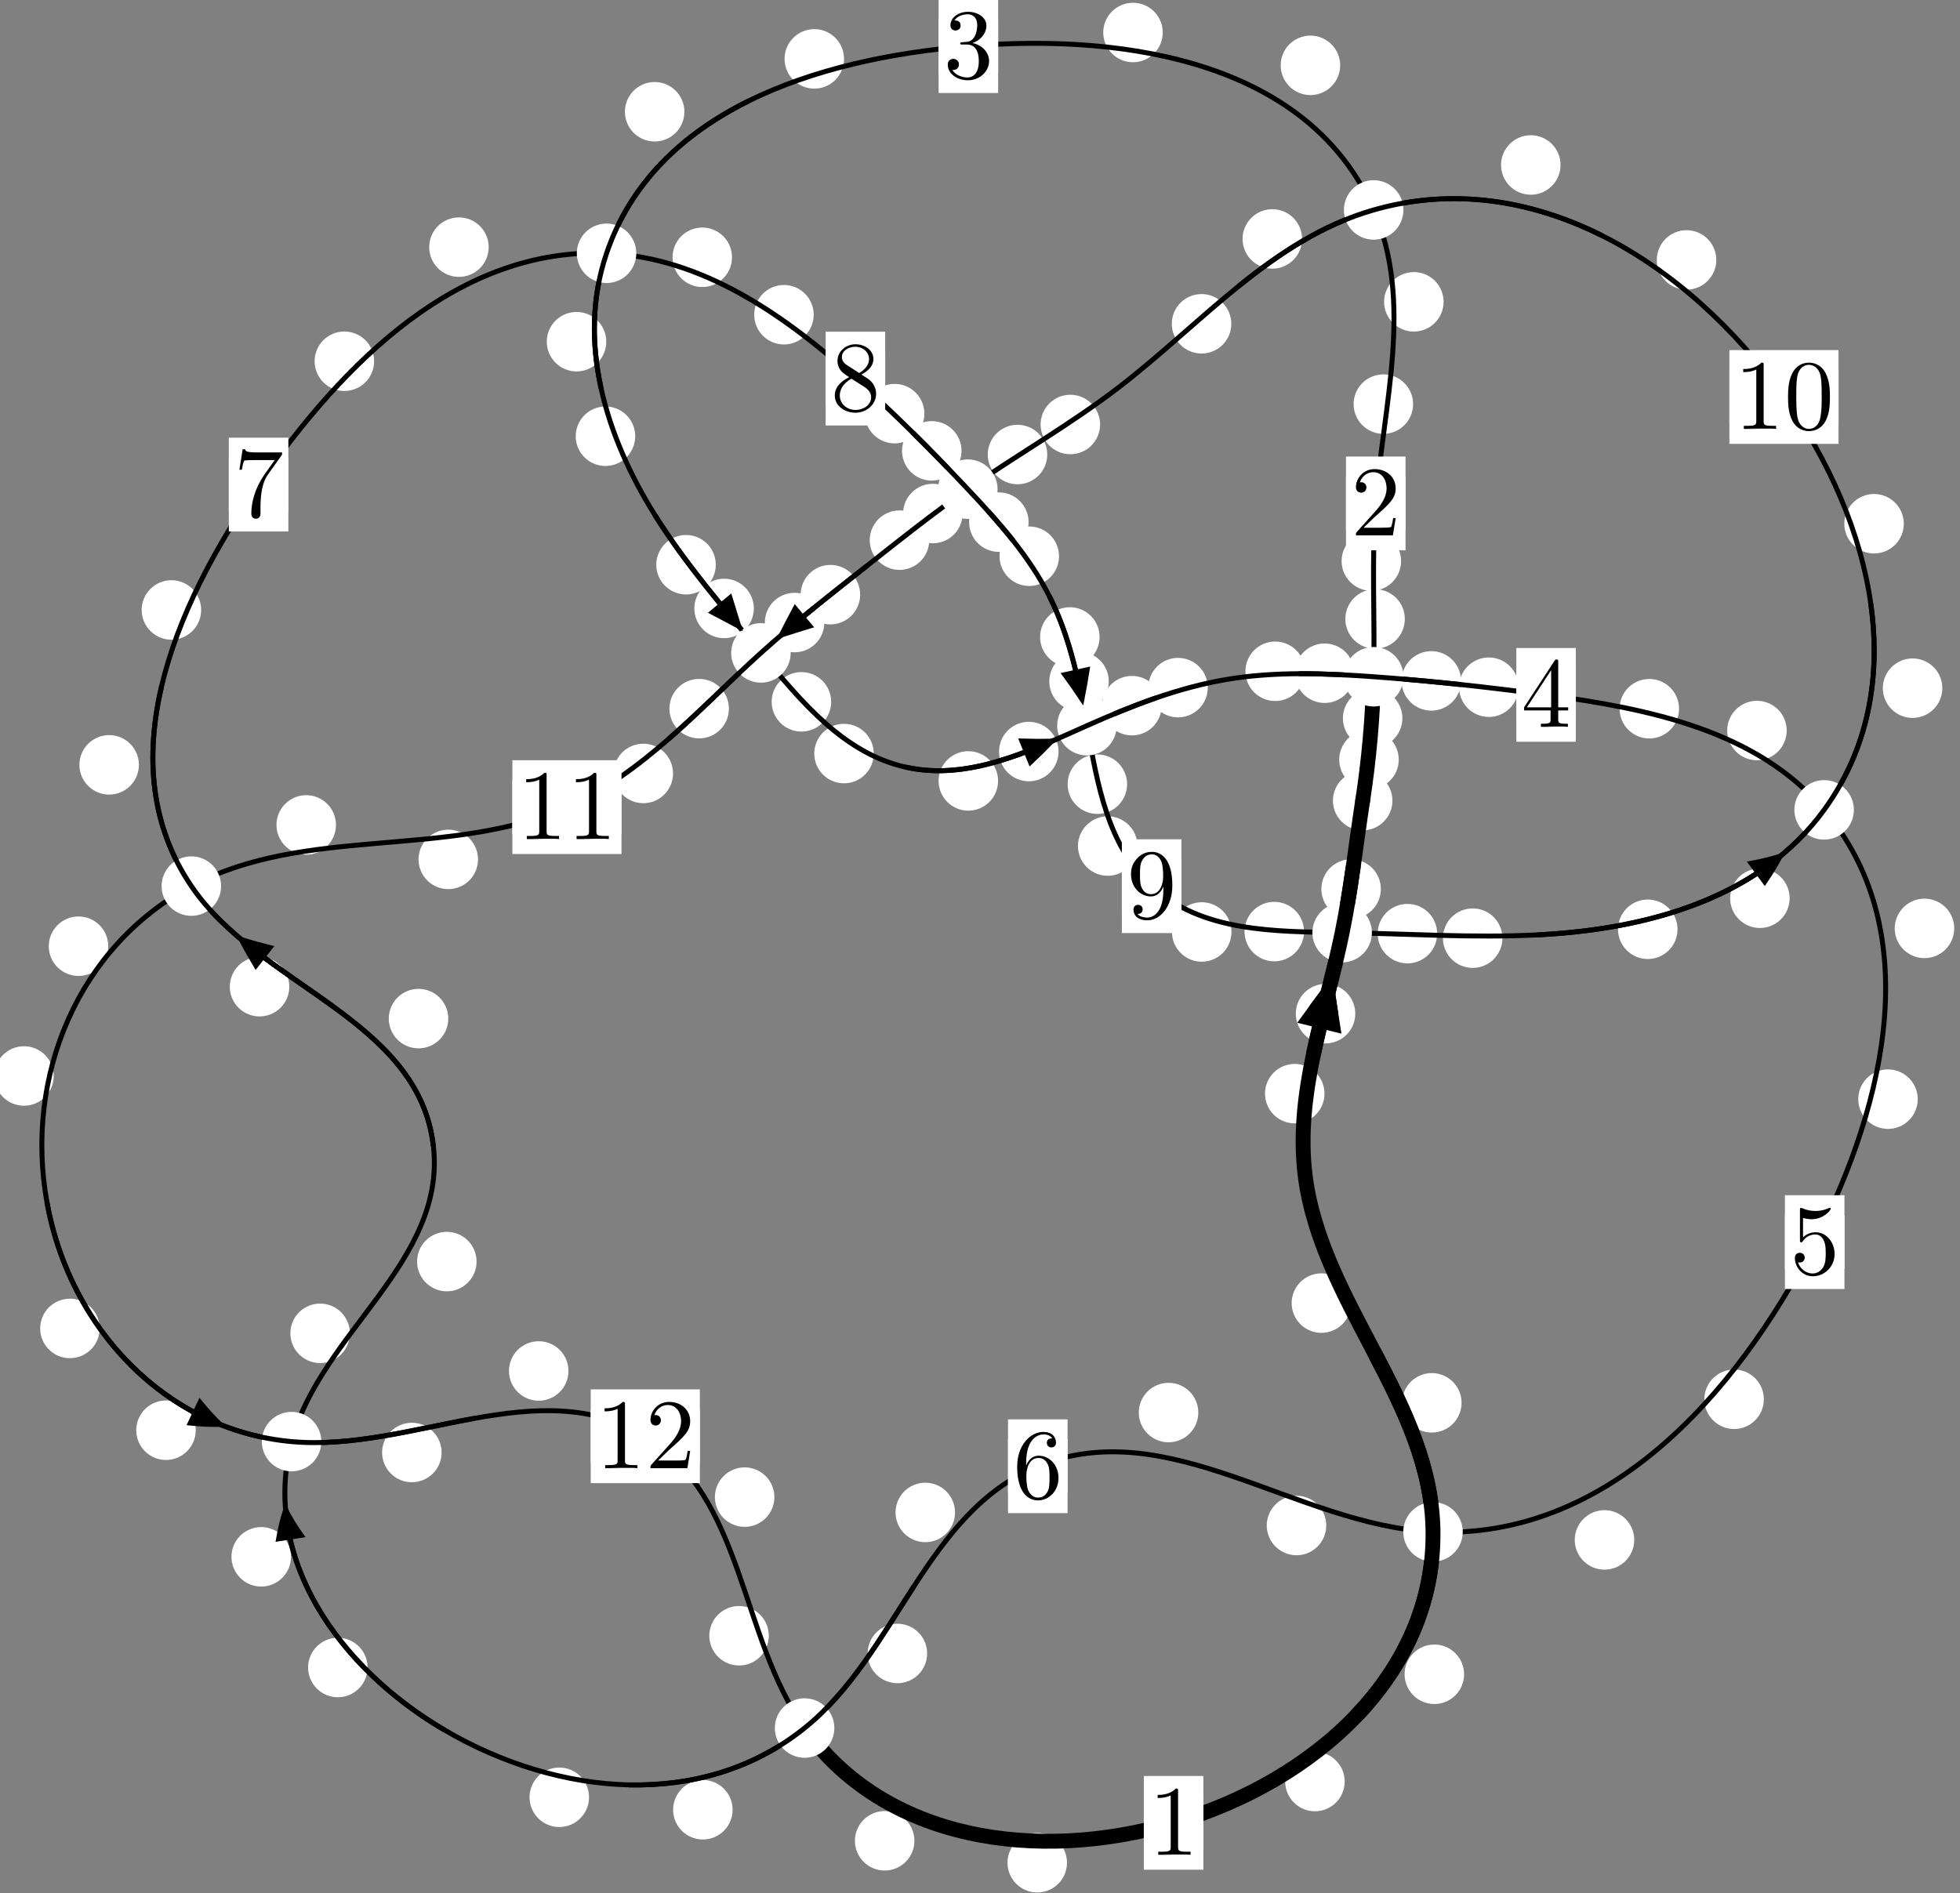 <?xml version="1.0"?>
<!-- Created by MetaPost 1.999 on 2021.07.05:2353 -->
<svg version="1.1" xmlns="http://www.w3.org/2000/svg" xmlns:xlink="http://www.w3.org/1999/xlink" width="196.904" height="190.233" viewBox="0 0 196.904 190.233">
<rect x="0" y="0" width="196.904" height="190.233" fill="#808080" stroke="none"/>
<!-- Original BoundingBox: -138.580048 -122.157593 58.323502 68.075439 -->
  <defs>
    <g transform="scale(0.01,0.01)" id="GLYPHcmr10_48">
      <path style="fill-rule: evenodd;" d="M460 -320C460 -400,455 -480,420 -554C374 -650,292 -666,250 -666C190 -666,117 -640,76 -547C44 -478,39 -400,39 -320C39 -245,43 -155,84 -79C127 2,200 22,249 22C303 22,379 1,423 -94C455 -163,460 -241,460 -320M249 -0C210 -0,151 -25,133 -121C122 -181,122 -273,122 -332C122 -396,122 -462,130 -516C149 -635,224 -644,249 -644C282 -644,348 -626,367 -527C377 -471,377 -395,377 -332C377 -257,377 -189,366 -125C351 -30,294 -0,249 -0"></path>
    </g>
    <g transform="scale(0.01,0.01)" id="GLYPHcmr10_49">
      <path style="fill-rule: evenodd;" d="M294 -640C294 -664,294 -666,271 -666C209 -602,121 -602,89 -602L89 -571C109 -571,168 -571,220 -597L220 -79C220 -43,217 -31,127 -31L95 -31L95 -0L257 -0L130 -3L217 -3L257 -3L297 -3L384 -3L419 -0L419 -31L387 -31C297 -31,294 -42,294 -79"></path>
    </g>
    <g transform="scale(0.01,0.01)" id="GLYPHcmr10_50">
      <path style="fill-rule: evenodd;" d="M127 -77L233 -180C389 -318,449 -372,449 -472C449 -586,359 -666,237 -666C124 -666,50 -574,50 -485C50 -429,100 -429,103 -429C120 -429,155 -441,155 -482C155 -508,137 -534,102 -534C94 -534,92 -534,89 -533C112 -598,166 -635,224 -635C315 -635,358 -554,358 -472C358 -392,308 -313,253 -251L61 -37C50 -26,50 -24,50 -0L421 -0L449 -174L424 -174C419 -144,412 -100,402 -85C395 -77,329 -77,307 -77"></path>
    </g>
    <g transform="scale(0.01,0.01)" id="GLYPHcmr10_51">
      <path style="fill-rule: evenodd;" d="M290 -352C372 -379,430 -449,430 -528C430 -610,342 -666,246 -666C145 -666,69 -606,69 -530C69 -497,91 -478,120 -478C151 -478,171 -500,171 -529C171 -579,124 -579,109 -579C140 -628,206 -641,242 -641C283 -641,338 -619,338 -529C338 -517,336 -459,310 -415C280 -367,246 -364,221 -363C213 -362,189 -360,182 -360C174 -359,167 -358,167 -348C167 -337,174 -337,191 -337L235 -337C317 -337,354 -269,354 -171C354 -35,285 -6,241 -6C198 -6,123 -23,88 -82C123 -77,154 -99,154 -137C154 -173,127 -193,98 -193C74 -193,42 -179,42 -135C42 -44,135 22,244 22C366 22,457 -69,457 -171C457 -253,394 -331,290 -352"></path>
    </g>
    <g transform="scale(0.01,0.01)" id="GLYPHcmr10_52">
      <path style="fill-rule: evenodd;" d="M294 -165L294 -78C294 -42,292 -31,218 -31L197 -31L197 -0L332 -0L238 -3L290 -3L332 -3L374 -3L427 -3L468 -0L468 -31L447 -31C373 -31,371 -42,371 -78L371 -165L471 -165L471 -196L371 -196L371 -651C371 -671,371 -677,355 -677C346 -677,343 -677,335 -665L28 -196L28 -165M300 -196L56 -196L300 -569"></path>
    </g>
    <g transform="scale(0.01,0.01)" id="GLYPHcmr10_53">
      <path style="fill-rule: evenodd;" d="M449 -201C449 -320,367 -420,259 -420C211 -420,168 -404,132 -369L132 -564C152 -558,185 -551,217 -551C340 -551,410 -642,410 -655C410 -661,407 -666,400 -666C399 -666,397 -666,392 -663C372 -654,323 -634,256 -634C216 -634,170 -641,123 -662C115 -665,113 -665,111 -665C101 -665,101 -657,101 -641L101 -345C101 -327,101 -319,115 -319C122 -319,124 -322,128 -328C139 -344,176 -398,257 -398C309 -398,334 -352,342 -334C358 -297,360 -258,360 -208C360 -173,360 -113,336 -71C312 -32,275 -6,229 -6C156 -6,99 -59,82 -118C85 -117,88 -116,99 -116C132 -116,149 -141,149 -165C149 -189,132 -214,99 -214C85 -214,50 -207,50 -161C50 -75,119 22,231 22C347 22,449 -74,449 -201"></path>
    </g>
    <g transform="scale(0.01,0.01)" id="GLYPHcmr10_54">
      <path style="fill-rule: evenodd;" d="M132 -328L132 -352C132 -605,256 -641,307 -641C331 -641,373 -635,395 -601C380 -601,340 -601,340 -556C340 -525,364 -510,386 -510C402 -510,432 -519,432 -558C432 -618,388 -666,305 -666C177 -666,42 -537,42 -316C42 -49,158 22,251 22C362 22,457 -72,457 -204C457 -331,368 -427,257 -427C189 -427,152 -376,132 -328M251 -6C188 -6,158 -66,152 -81C134 -128,134 -208,134 -226C134 -304,166 -404,256 -404C272 -404,318 -404,349 -342C367 -305,367 -254,367 -205C367 -157,367 -107,350 -71C320 -11,274 -6,251 -6"></path>
    </g>
    <g transform="scale(0.01,0.01)" id="GLYPHcmr10_55">
      <path style="fill-rule: evenodd;" d="M476 -609C485 -621,485 -623,485 -644L242 -644C120 -644,118 -657,114 -676L89 -676L56 -470L81 -470C84 -486,93 -549,106 -561C113 -567,191 -567,204 -567L411 -567C400 -551,321 -442,299 -409C209 -274,176 -135,176 -33C176 -23,176 22,222 22C268 22,268 -23,268 -33L268 -84C268 -139,271 -194,279 -248C283 -271,297 -357,341 -419"></path>
    </g>
    <g transform="scale(0.01,0.01)" id="GLYPHcmr10_56">
      <path style="fill-rule: evenodd;" d="M163 -457C117 -487,113 -521,113 -538C113 -599,178 -641,249 -641C322 -641,386 -589,386 -517C386 -460,347 -412,287 -377M309 -362C381 -399,430 -451,430 -517C430 -609,341 -666,250 -666C150 -666,69 -592,69 -499C69 -481,71 -436,113 -389C124 -377,161 -352,186 -335C128 -306,42 -250,42 -151C42 -45,144 22,249 22C362 22,457 -61,457 -168C457 -204,446 -249,408 -291C389 -312,373 -322,309 -362M209 -320L332 -242C360 -223,407 -193,407 -132C407 -58,332 -6,250 -6C164 -6,92 -68,92 -151C92 -209,124 -273,209 -320"></path>
    </g>
    <g transform="scale(0.01,0.01)" id="GLYPHcmr10_57">
      <path style="fill-rule: evenodd;" d="M367 -318L367 -286C367 -52,263 -6,205 -6C188 -6,134 -8,107 -42C151 -42,159 -71,159 -88C159 -119,135 -134,113 -134C97 -134,67 -125,67 -86C67 -19,121 22,206 22C335 22,457 -114,457 -329C457 -598,342 -666,253 -666C198 -666,149 -648,106 -603C65 -558,42 -516,42 -441C42 -316,130 -218,242 -218C303 -218,344 -260,367 -318M243 -241C227 -241,181 -241,150 -304C132 -341,132 -391,132 -440C132 -494,132 -541,153 -578C180 -628,218 -641,253 -641C299 -641,332 -607,349 -562C361 -530,365 -467,365 -421C365 -338,331 -241,243 -241"></path>
    </g>
  </defs>
  <path d="M140.518 76.326C140.518 75.533,140.203 74.773,139.642 74.213C139.082 73.652,138.321 73.337,137.529 73.337C136.736 73.337,135.976 73.652,135.415 74.213C134.855 74.773,134.54 75.533,134.54 76.326C134.54 77.119,134.855 77.879,135.415 78.439C135.976 79,136.736 79.315,137.529 79.315C138.321 79.315,139.082 79,139.642 78.439C140.203 77.879,140.518 77.119,140.518 76.326Z" style="fill: rgb(100%,100%,100%);stroke: none;"></path>
  <path d="M139.885 80.447C139.885 79.654,139.57 78.894,139.009 78.334C138.449 77.773,137.689 77.458,136.896 77.458C136.103 77.458,135.343 77.773,134.783 78.334C134.222 78.894,133.907 79.654,133.907 80.447C133.907 81.24,134.222 82,134.783 82.56C135.343 83.121,136.103 83.436,136.896 83.436C137.689 83.436,138.449 83.121,139.009 82.56C139.57 82,139.885 81.24,139.885 80.447Z" style="fill: rgb(100%,100%,100%);stroke: none;"></path>
  <path d="M141.131 62.194C141.131 61.401,140.817 60.641,140.256 60.08C139.696 59.52,138.935 59.205,138.143 59.205C137.35 59.205,136.59 59.52,136.029 60.08C135.469 60.641,135.154 61.401,135.154 62.194C135.154 62.986,135.469 63.747,136.029 64.307C136.59 64.868,137.35 65.183,138.143 65.183C138.935 65.183,139.696 64.868,140.256 64.307C140.817 63.747,141.131 62.986,141.131 62.194Z" style="fill: rgb(100%,100%,100%);stroke: none;"></path>
  <path d="M140.886 72.168C140.886 71.376,140.571 70.615,140.011 70.055C139.45 69.495,138.69 69.18,137.898 69.18C137.105 69.18,136.345 69.495,135.784 70.055C135.224 70.615,134.909 71.376,134.909 72.168C134.909 72.961,135.224 73.721,135.784 74.282C136.345 74.842,137.105 75.157,137.898 75.157C138.69 75.157,139.45 74.842,140.011 74.282C140.571 73.721,140.886 72.961,140.886 72.168Z" style="fill: rgb(100%,100%,100%);stroke: none;"></path>
  <path d="M141.962 40.606C141.962 39.813,141.647 39.053,141.087 38.493C140.526 37.932,139.766 37.617,138.973 37.617C138.181 37.617,137.42 37.932,136.86 38.493C136.299 39.053,135.984 39.813,135.984 40.606C135.984 41.399,136.299 42.159,136.86 42.719C137.42 43.28,138.181 43.595,138.973 43.595C139.766 43.595,140.526 43.28,141.087 42.719C141.647 42.159,141.962 41.399,141.962 40.606Z" style="fill: rgb(100%,100%,100%);stroke: none;"></path>
  <path d="M140.757 56.377C140.757 55.584,140.442 54.824,139.882 54.264C139.321 53.703,138.561 53.388,137.769 53.388C136.976 53.388,136.216 53.703,135.655 54.264C135.095 54.824,134.78 55.584,134.78 56.377C134.78 57.17,135.095 57.93,135.655 58.49C136.216 59.051,136.976 59.366,137.769 59.366C138.561 59.366,139.321 59.051,139.882 58.49C140.442 57.93,140.757 57.17,140.757 56.377Z" style="fill: rgb(100%,100%,100%);stroke: none;"></path>
  <path d="M134.636 6.565C134.636 5.773,134.321 5.012,133.761 4.452C133.2 3.892,132.44 3.577,131.648 3.577C130.855 3.577,130.095 3.892,129.534 4.452C128.974 5.012,128.659 5.773,128.659 6.565C128.659 7.358,128.974 8.118,129.534 8.679C130.095 9.239,130.855 9.554,131.648 9.554C132.44 9.554,133.2 9.239,133.761 8.679C134.321 8.118,134.636 7.358,134.636 6.565Z" style="fill: rgb(100%,100%,100%);stroke: none;"></path>
  <path d="M145.025 30.327C145.025 29.535,144.71 28.775,144.15 28.214C143.59 27.654,142.829 27.339,142.037 27.339C141.244 27.339,140.484 27.654,139.923 28.214C139.363 28.775,139.048 29.535,139.048 30.327C139.048 31.12,139.363 31.88,139.923 32.441C140.484 33.001,141.244 33.316,142.037 33.316C142.829 33.316,143.59 33.001,144.15 32.441C144.71 31.88,145.025 31.12,145.025 30.327Z" style="fill: rgb(100%,100%,100%);stroke: none;"></path>
  <path d="M84.794 5.916C84.794 5.123,84.479 4.363,83.919 3.803C83.358 3.242,82.598 2.927,81.806 2.927C81.013 2.927,80.253 3.242,79.692 3.803C79.132 4.363,78.817 5.123,78.817 5.916C78.817 6.709,79.132 7.469,79.692 8.029C80.253 8.59,81.013 8.905,81.806 8.905C82.598 8.905,83.358 8.59,83.919 8.029C84.479 7.469,84.794 6.709,84.794 5.916Z" style="fill: rgb(100%,100%,100%);stroke: none;"></path>
  <path d="M116.811 3.266C116.811 2.473,116.496 1.713,115.935 1.152C115.375 0.592,114.615 0.277,113.822 0.277C113.029 0.277,112.269 0.592,111.709 1.152C111.148 1.713,110.833 2.473,110.833 3.266C110.833 4.058,111.148 4.818,111.709 5.379C112.269 5.939,113.029 6.254,113.822 6.254C114.615 6.254,115.375 5.939,115.935 5.379C116.496 4.818,116.811 4.058,116.811 3.266Z" style="fill: rgb(100%,100%,100%);stroke: none;"></path>
  <path d="M60.907 34.333C60.907 33.54,60.592 32.78,60.032 32.22C59.471 31.659,58.711 31.344,57.919 31.344C57.126 31.344,56.366 31.659,55.805 32.22C55.245 32.78,54.93 33.54,54.93 34.333C54.93 35.126,55.245 35.886,55.805 36.446C56.366 37.007,57.126 37.322,57.919 37.322C58.711 37.322,59.471 37.007,60.032 36.446C60.592 35.886,60.907 35.126,60.907 34.333Z" style="fill: rgb(100%,100%,100%);stroke: none;"></path>
  <path d="M68.755 11.229C68.755 10.437,68.44 9.676,67.88 9.116C67.319 8.556,66.559 8.241,65.767 8.241C64.974 8.241,64.214 8.556,63.653 9.116C63.093 9.676,62.778 10.437,62.778 11.229C62.778 12.022,63.093 12.782,63.653 13.343C64.214 13.903,64.974 14.218,65.767 14.218C66.559 14.218,67.319 13.903,67.88 13.343C68.44 12.782,68.755 12.022,68.755 11.229Z" style="fill: rgb(100%,100%,100%);stroke: none;"></path>
  <path d="M71.909 56.744C71.909 55.951,71.594 55.191,71.033 54.63C70.473 54.07,69.713 53.755,68.92 53.755C68.127 53.755,67.367 54.07,66.807 54.63C66.246 55.191,65.931 55.951,65.931 56.744C65.931 57.536,66.246 58.297,66.807 58.857C67.367 59.418,68.127 59.733,68.92 59.733C69.713 59.733,70.473 59.418,71.033 58.857C71.594 58.297,71.909 57.536,71.909 56.744Z" style="fill: rgb(100%,100%,100%);stroke: none;"></path>
  <path d="M63.815 43.832C63.815 43.039,63.5 42.279,62.939 41.719C62.379 41.158,61.619 40.843,60.826 40.843C60.033 40.843,59.273 41.158,58.713 41.719C58.152 42.279,57.837 43.039,57.837 43.832C57.837 44.625,58.152 45.385,58.713 45.945C59.273 46.506,60.033 46.821,60.826 46.821C61.619 46.821,62.379 46.506,62.939 45.945C63.5 45.385,63.815 44.625,63.815 43.832Z" style="fill: rgb(100%,100%,100%);stroke: none;"></path>
  <path d="M83.501 70.519C83.501 69.727,83.186 68.966,82.625 68.406C82.065 67.845,81.305 67.531,80.512 67.531C79.719 67.531,78.959 67.845,78.398 68.406C77.838 68.966,77.523 69.727,77.523 70.519C77.523 71.312,77.838 72.072,78.398 72.633C78.959 73.193,79.719 73.508,80.512 73.508C81.305 73.508,82.065 73.193,82.625 72.633C83.186 72.072,83.501 71.312,83.501 70.519Z" style="fill: rgb(100%,100%,100%);stroke: none;"></path>
  <path d="M75.731 61.136C75.731 60.343,75.416 59.583,74.856 59.023C74.295 58.462,73.535 58.147,72.742 58.147C71.95 58.147,71.189 58.462,70.629 59.023C70.069 59.583,69.754 60.343,69.754 61.136C69.754 61.929,70.069 62.689,70.629 63.249C71.189 63.81,71.95 64.125,72.742 64.125C73.535 64.125,74.295 63.81,74.856 63.249C75.416 62.689,75.731 61.929,75.731 61.136Z" style="fill: rgb(100%,100%,100%);stroke: none;"></path>
  <path d="M100.268 78.467C100.268 77.675,99.953 76.915,99.393 76.354C98.832 75.794,98.072 75.479,97.279 75.479C96.487 75.479,95.727 75.794,95.166 76.354C94.606 76.915,94.291 77.675,94.291 78.467C94.291 79.26,94.606 80.02,95.166 80.581C95.727 81.141,96.487 81.456,97.279 81.456C98.072 81.456,98.832 81.141,99.393 80.581C99.953 80.02,100.268 79.26,100.268 78.467Z" style="fill: rgb(100%,100%,100%);stroke: none;"></path>
  <path d="M87.778 75.718C87.778 74.926,87.463 74.166,86.903 73.605C86.342 73.045,85.582 72.73,84.789 72.73C83.997 72.73,83.236 73.045,82.676 73.605C82.116 74.166,81.801 74.926,81.801 75.718C81.801 76.511,82.116 77.271,82.676 77.832C83.236 78.392,83.997 78.707,84.789 78.707C85.582 78.707,86.342 78.392,86.903 77.832C87.463 77.271,87.778 76.511,87.778 75.718Z" style="fill: rgb(100%,100%,100%);stroke: none;"></path>
  <path d="M116.703 70.906C116.703 70.114,116.388 69.353,115.827 68.793C115.267 68.232,114.507 67.917,113.714 67.917C112.921 67.917,112.161 68.232,111.601 68.793C111.04 69.353,110.725 70.114,110.725 70.906C110.725 71.699,111.04 72.459,111.601 73.02C112.161 73.58,112.921 73.895,113.714 73.895C114.507 73.895,115.267 73.58,115.827 73.02C116.388 72.459,116.703 71.699,116.703 70.906Z" style="fill: rgb(100%,100%,100%);stroke: none;"></path>
  <path d="M106.343 75.516C106.343 74.723,106.028 73.963,105.468 73.403C104.907 72.842,104.147 72.527,103.355 72.527C102.562 72.527,101.802 72.842,101.241 73.403C100.681 73.963,100.366 74.723,100.366 75.516C100.366 76.309,100.681 77.069,101.241 77.629C101.802 78.19,102.562 78.505,103.355 78.505C104.147 78.505,104.907 78.19,105.468 77.629C106.028 77.069,106.343 76.309,106.343 75.516Z" style="fill: rgb(100%,100%,100%);stroke: none;"></path>
  <path d="M131.094 67.45C131.094 66.657,130.779 65.897,130.219 65.336C129.658 64.776,128.898 64.461,128.106 64.461C127.313 64.461,126.553 64.776,125.992 65.336C125.432 65.897,125.117 66.657,125.117 67.45C125.117 68.242,125.432 69.002,125.992 69.563C126.553 70.123,127.313 70.438,128.106 70.438C128.898 70.438,129.658 70.123,130.219 69.563C130.779 69.002,131.094 68.242,131.094 67.45Z" style="fill: rgb(100%,100%,100%);stroke: none;"></path>
  <path d="M121.336 69.092C121.336 68.299,121.022 67.539,120.461 66.979C119.901 66.418,119.14 66.103,118.348 66.103C117.555 66.103,116.795 66.418,116.234 66.979C115.674 67.539,115.359 68.299,115.359 69.092C115.359 69.885,115.674 70.645,116.234 71.205C116.795 71.766,117.555 72.081,118.348 72.081C119.14 72.081,119.901 71.766,120.461 71.205C121.022 70.645,121.336 69.885,121.336 69.092Z" style="fill: rgb(100%,100%,100%);stroke: none;"></path>
  <path d="M146.781 68.417C146.781 67.624,146.466 66.864,145.905 66.303C145.345 65.743,144.585 65.428,143.792 65.428C142.999 65.428,142.239 65.743,141.679 66.303C141.118 66.864,140.803 67.624,140.803 68.417C140.803 69.209,141.118 69.97,141.679 70.53C142.239 71.091,142.999 71.405,143.792 71.405C144.585 71.405,145.345 71.091,145.905 70.53C146.466 69.97,146.781 69.209,146.781 68.417Z" style="fill: rgb(100%,100%,100%);stroke: none;"></path>
  <path d="M136.06 67.645C136.06 66.853,135.745 66.093,135.185 65.532C134.624 64.972,133.864 64.657,133.072 64.657C132.279 64.657,131.519 64.972,130.958 65.532C130.398 66.093,130.083 66.853,130.083 67.645C130.083 68.438,130.398 69.198,130.958 69.759C131.519 70.319,132.279 70.634,133.072 70.634C133.864 70.634,134.624 70.319,135.185 69.759C135.745 69.198,136.06 68.438,136.06 67.645Z" style="fill: rgb(100%,100%,100%);stroke: none;"></path>
  <path d="M168.679 71.212C168.679 70.42,168.364 69.66,167.804 69.099C167.243 68.539,166.483 68.224,165.69 68.224C164.898 68.224,164.138 68.539,163.577 69.099C163.017 69.66,162.702 70.42,162.702 71.212C162.702 72.005,163.017 72.765,163.577 73.326C164.138 73.886,164.898 74.201,165.69 74.201C166.483 74.201,167.243 73.886,167.804 73.326C168.364 72.765,168.679 72.005,168.679 71.212Z" style="fill: rgb(100%,100%,100%);stroke: none;"></path>
  <path d="M152.555 69.05C152.555 68.258,152.24 67.498,151.679 66.937C151.119 66.377,150.359 66.062,149.566 66.062C148.773 66.062,148.013 66.377,147.453 66.937C146.892 67.498,146.577 68.258,146.577 69.05C146.577 69.843,146.892 70.603,147.453 71.164C148.013 71.724,148.773 72.039,149.566 72.039C150.359 72.039,151.119 71.724,151.679 71.164C152.24 70.603,152.555 69.843,152.555 69.05Z" style="fill: rgb(100%,100%,100%);stroke: none;"></path>
  <path d="M196.324 93.285C196.324 92.493,196.009 91.733,195.448 91.172C194.888 90.612,194.127 90.297,193.335 90.297C192.542 90.297,191.782 90.612,191.221 91.172C190.661 91.733,190.346 92.493,190.346 93.285C190.346 94.078,190.661 94.838,191.221 95.399C191.782 95.959,192.542 96.274,193.335 96.274C194.127 96.274,194.888 95.959,195.448 95.399C196.009 94.838,196.324 94.078,196.324 93.285Z" style="fill: rgb(100%,100%,100%);stroke: none;"></path>
  <path d="M179.494 73.403C179.494 72.61,179.179 71.85,178.619 71.29C178.058 70.729,177.298 70.414,176.506 70.414C175.713 70.414,174.953 70.729,174.392 71.29C173.832 71.85,173.517 72.61,173.517 73.403C173.517 74.196,173.832 74.956,174.392 75.516C174.953 76.077,175.713 76.392,176.506 76.392C177.298 76.392,178.058 76.077,178.619 75.516C179.179 74.956,179.494 74.196,179.494 73.403Z" style="fill: rgb(100%,100%,100%);stroke: none;"></path>
  <path d="M177.199 140.599C177.199 139.806,176.884 139.046,176.324 138.486C175.763 137.925,175.003 137.61,174.21 137.61C173.417 137.61,172.657 137.925,172.097 138.486C171.536 139.046,171.221 139.806,171.221 140.599C171.221 141.392,171.536 142.152,172.097 142.712C172.657 143.273,173.417 143.588,174.21 143.588C175.003 143.588,175.763 143.273,176.324 142.712C176.884 142.152,177.199 141.392,177.199 140.599Z" style="fill: rgb(100%,100%,100%);stroke: none;"></path>
  <path d="M192.659 110.443C192.659 109.651,192.344 108.891,191.783 108.33C191.223 107.77,190.463 107.455,189.67 107.455C188.877 107.455,188.117 107.77,187.557 108.33C186.996 108.891,186.681 109.651,186.681 110.443C186.681 111.236,186.996 111.996,187.557 112.557C188.117 113.117,188.877 113.432,189.67 113.432C190.463 113.432,191.223 113.117,191.783 112.557C192.344 111.996,192.659 111.236,192.659 110.443Z" style="fill: rgb(100%,100%,100%);stroke: none;"></path>
  <path d="M133.237 153.282C133.237 152.49,132.922 151.729,132.361 151.169C131.801 150.608,131.041 150.293,130.248 150.293C129.455 150.293,128.695 150.608,128.135 151.169C127.574 151.729,127.259 152.49,127.259 153.282C127.259 154.075,127.574 154.835,128.135 155.396C128.695 155.956,129.455 156.271,130.248 156.271C131.041 156.271,131.801 155.956,132.361 155.396C132.922 154.835,133.237 154.075,133.237 153.282Z" style="fill: rgb(100%,100%,100%);stroke: none;"></path>
  <path d="M164.178 154.731C164.178 153.938,163.863 153.178,163.303 152.617C162.742 152.057,161.982 151.742,161.189 151.742C160.397 151.742,159.636 152.057,159.076 152.617C158.516 153.178,158.201 153.938,158.201 154.731C158.201 155.523,158.516 156.284,159.076 156.844C159.636 157.405,160.397 157.719,161.189 157.719C161.982 157.719,162.742 157.405,163.303 156.844C163.863 156.284,164.178 155.523,164.178 154.731Z" style="fill: rgb(100%,100%,100%);stroke: none;"></path>
  <path d="M95.944 151.971C95.944 151.178,95.63 150.418,95.069 149.857C94.509 149.297,93.748 148.982,92.956 148.982C92.163 148.982,91.403 149.297,90.842 149.857C90.282 150.418,89.967 151.178,89.967 151.971C89.967 152.763,90.282 153.523,90.842 154.084C91.403 154.644,92.163 154.959,92.956 154.959C93.748 154.959,94.509 154.644,95.069 154.084C95.63 153.523,95.944 152.763,95.944 151.971Z" style="fill: rgb(100%,100%,100%);stroke: none;"></path>
  <path d="M120.383 141.934C120.383 141.142,120.068 140.381,119.507 139.821C118.947 139.26,118.187 138.945,117.394 138.945C116.601 138.945,115.841 139.26,115.281 139.821C114.72 140.381,114.405 141.142,114.405 141.934C114.405 142.727,114.72 143.487,115.281 144.048C115.841 144.608,116.601 144.923,117.394 144.923C118.187 144.923,118.947 144.608,119.507 144.048C120.068 143.487,120.383 142.727,120.383 141.934Z" style="fill: rgb(100%,100%,100%);stroke: none;"></path>
  <path d="M73.6 181.844C73.6 181.051,73.285 180.291,72.724 179.731C72.164 179.17,71.403 178.855,70.611 178.855C69.818 178.855,69.058 179.17,68.497 179.731C67.937 180.291,67.622 181.051,67.622 181.844C67.622 182.637,67.937 183.397,68.497 183.957C69.058 184.518,69.818 184.833,70.611 184.833C71.403 184.833,72.164 184.518,72.724 183.957C73.285 183.397,73.6 182.637,73.6 181.844Z" style="fill: rgb(100%,100%,100%);stroke: none;"></path>
  <path d="M93.143 166.142C93.143 165.349,92.828 164.589,92.267 164.028C91.707 163.468,90.947 163.153,90.154 163.153C89.361 163.153,88.601 163.468,88.041 164.028C87.48 164.589,87.165 165.349,87.165 166.142C87.165 166.934,87.48 167.695,88.041 168.255C88.601 168.815,89.361 169.13,90.154 169.13C90.947 169.13,91.707 168.815,92.267 168.255C92.828 167.695,93.143 166.934,93.143 166.142Z" style="fill: rgb(100%,100%,100%);stroke: none;"></path>
  <path d="M36.928 167.551C36.928 166.759,36.613 165.998,36.052 165.438C35.492 164.877,34.732 164.563,33.939 164.563C33.146 164.563,32.386 164.877,31.826 165.438C31.265 165.998,30.95 166.759,30.95 167.551C30.95 168.344,31.265 169.104,31.826 169.665C32.386 170.225,33.146 170.54,33.939 170.54C34.732 170.54,35.492 170.225,36.052 169.665C36.613 169.104,36.928 168.344,36.928 167.551Z" style="fill: rgb(100%,100%,100%);stroke: none;"></path>
  <path d="M59.175 180.591C59.175 179.798,58.86 179.038,58.299 178.478C57.739 177.917,56.979 177.602,56.186 177.602C55.393 177.602,54.633 177.917,54.073 178.478C53.512 179.038,53.197 179.798,53.197 180.591C53.197 181.384,53.512 182.144,54.073 182.704C54.633 183.265,55.393 183.58,56.186 183.58C56.979 183.58,57.739 183.265,58.299 182.704C58.86 182.144,59.175 181.384,59.175 180.591Z" style="fill: rgb(100%,100%,100%);stroke: none;"></path>
  <path d="M35.148 133.972C35.148 133.179,34.833 132.419,34.272 131.859C33.712 131.298,32.952 130.983,32.159 130.983C31.366 130.983,30.606 131.298,30.046 131.859C29.485 132.419,29.17 133.179,29.17 133.972C29.17 134.765,29.485 135.525,30.046 136.085C30.606 136.646,31.366 136.961,32.159 136.961C32.952 136.961,33.712 136.646,34.272 136.085C34.833 135.525,35.148 134.765,35.148 133.972Z" style="fill: rgb(100%,100%,100%);stroke: none;"></path>
  <path d="M29.231 156.429C29.231 155.637,28.916 154.876,28.355 154.316C27.795 153.756,27.035 153.441,26.242 153.441C25.449 153.441,24.689 153.756,24.129 154.316C23.568 154.876,23.253 155.637,23.253 156.429C23.253 157.222,23.568 157.982,24.129 158.543C24.689 159.103,25.449 159.418,26.242 159.418C27.035 159.418,27.795 159.103,28.355 158.543C28.916 157.982,29.231 157.222,29.231 156.429Z" style="fill: rgb(100%,100%,100%);stroke: none;"></path>
  <path d="M45.034 102.35C45.034 101.557,44.719 100.797,44.159 100.237C43.598 99.676,42.838 99.361,42.046 99.361C41.253 99.361,40.493 99.676,39.932 100.237C39.372 100.797,39.057 101.557,39.057 102.35C39.057 103.143,39.372 103.903,39.932 104.463C40.493 105.024,41.253 105.339,42.046 105.339C42.838 105.339,43.598 105.024,44.159 104.463C44.719 103.903,45.034 103.143,45.034 102.35Z" style="fill: rgb(100%,100%,100%);stroke: none;"></path>
  <path d="M47.877 126.763C47.877 125.971,47.562 125.21,47.002 124.65C46.441 124.089,45.681 123.775,44.888 123.775C44.096 123.775,43.335 124.089,42.775 124.65C42.214 125.21,41.9 125.971,41.9 126.763C41.9 127.556,42.214 128.316,42.775 128.877C43.335 129.437,44.096 129.752,44.888 129.752C45.681 129.752,46.441 129.437,47.002 128.877C47.562 128.316,47.877 127.556,47.877 126.763Z" style="fill: rgb(100%,100%,100%);stroke: none;"></path>
  <path d="M13.953 76.852C13.953 76.059,13.638 75.299,13.078 74.739C12.517 74.178,11.757 73.863,10.964 73.863C10.172 73.863,9.411 74.178,8.851 74.739C8.29 75.299,7.976 76.059,7.976 76.852C7.976 77.645,8.29 78.405,8.851 78.965C9.411 79.526,10.172 79.841,10.964 79.841C11.757 79.841,12.517 79.526,13.078 78.965C13.638 78.405,13.953 77.645,13.953 76.852Z" style="fill: rgb(100%,100%,100%);stroke: none;"></path>
  <path d="M29.062 99.143C29.062 98.351,28.747 97.59,28.186 97.03C27.626 96.469,26.866 96.155,26.073 96.155C25.28 96.155,24.52 96.469,23.96 97.03C23.399 97.59,23.084 98.351,23.084 99.143C23.084 99.936,23.399 100.696,23.96 101.257C24.52 101.817,25.28 102.132,26.073 102.132C26.866 102.132,27.626 101.817,28.186 101.257C28.747 100.696,29.062 99.936,29.062 99.143Z" style="fill: rgb(100%,100%,100%);stroke: none;"></path>
  <path d="M37.583 36.297C37.583 35.505,37.268 34.745,36.708 34.184C36.147 33.624,35.387 33.309,34.594 33.309C33.802 33.309,33.042 33.624,32.481 34.184C31.921 34.745,31.606 35.505,31.606 36.297C31.606 37.09,31.921 37.85,32.481 38.411C33.042 38.971,33.802 39.286,34.594 39.286C35.387 39.286,36.147 38.971,36.708 38.411C37.268 37.85,37.583 37.09,37.583 36.297Z" style="fill: rgb(100%,100%,100%);stroke: none;"></path>
  <path d="M20.209 61.288C20.209 60.495,19.894 59.735,19.333 59.175C18.773 58.614,18.013 58.299,17.22 58.299C16.427 58.299,15.667 58.614,15.107 59.175C14.546 59.735,14.231 60.495,14.231 61.288C14.231 62.081,14.546 62.841,15.107 63.401C15.667 63.962,16.427 64.277,17.22 64.277C18.013 64.277,18.773 63.962,19.333 63.401C19.894 62.841,20.209 62.081,20.209 61.288Z" style="fill: rgb(100%,100%,100%);stroke: none;"></path>
  <path d="M73.54 25.852C73.54 25.059,73.225 24.299,72.665 23.739C72.105 23.178,71.344 22.863,70.552 22.863C69.759 22.863,68.999 23.178,68.438 23.739C67.878 24.299,67.563 25.059,67.563 25.852C67.563 26.645,67.878 27.405,68.438 27.965C68.999 28.526,69.759 28.841,70.552 28.841C71.344 28.841,72.105 28.526,72.665 27.965C73.225 27.405,73.54 26.645,73.54 25.852Z" style="fill: rgb(100%,100%,100%);stroke: none;"></path>
  <path d="M49.094 24.834C49.094 24.041,48.779 23.281,48.219 22.72C47.658 22.16,46.898 21.845,46.105 21.845C45.313 21.845,44.552 22.16,43.992 22.72C43.432 23.281,43.117 24.041,43.117 24.834C43.117 25.626,43.432 26.386,43.992 26.947C44.552 27.507,45.313 27.822,46.105 27.822C46.898 27.822,47.658 27.507,48.219 26.947C48.779 26.386,49.094 25.626,49.094 24.834Z" style="fill: rgb(100%,100%,100%);stroke: none;"></path>
  <path d="M92.863 41.561C92.863 40.769,92.548 40.009,91.988 39.448C91.427 38.888,90.667 38.573,89.874 38.573C89.082 38.573,88.321 38.888,87.761 39.448C87.201 40.009,86.886 40.769,86.886 41.561C86.886 42.354,87.201 43.114,87.761 43.675C88.321 44.235,89.082 44.55,89.874 44.55C90.667 44.55,91.427 44.235,91.988 43.675C92.548 43.114,92.863 42.354,92.863 41.561Z" style="fill: rgb(100%,100%,100%);stroke: none;"></path>
  <path d="M81.745 31.623C81.745 30.831,81.43 30.071,80.869 29.51C80.309 28.95,79.549 28.635,78.756 28.635C77.963 28.635,77.203 28.95,76.643 29.51C76.082 30.071,75.767 30.831,75.767 31.623C75.767 32.416,76.082 33.176,76.643 33.737C77.203 34.297,77.963 34.612,78.756 34.612C79.549 34.612,80.309 34.297,80.869 33.737C81.43 33.176,81.745 32.416,81.745 31.623Z" style="fill: rgb(100%,100%,100%);stroke: none;"></path>
  <path d="M103.334 52.464C103.334 51.671,103.019 50.911,102.459 50.351C101.898 49.79,101.138 49.475,100.345 49.475C99.553 49.475,98.793 49.79,98.232 50.351C97.672 50.911,97.357 51.671,97.357 52.464C97.357 53.257,97.672 54.017,98.232 54.577C98.793 55.138,99.553 55.453,100.345 55.453C101.138 55.453,101.898 55.138,102.459 54.577C103.019 54.017,103.334 53.257,103.334 52.464Z" style="fill: rgb(100%,100%,100%);stroke: none;"></path>
  <path d="M96.596 45.303C96.596 44.51,96.282 43.75,95.721 43.19C95.161 42.629,94.4 42.314,93.608 42.314C92.815 42.314,92.055 42.629,91.494 43.19C90.934 43.75,90.619 44.51,90.619 45.303C90.619 46.096,90.934 46.856,91.494 47.416C92.055 47.977,92.815 48.292,93.608 48.292C94.4 48.292,95.161 47.977,95.721 47.416C96.282 46.856,96.596 46.096,96.596 45.303Z" style="fill: rgb(100%,100%,100%);stroke: none;"></path>
  <path d="M110.465 64.003C110.465 63.21,110.15 62.45,109.59 61.89C109.029 61.329,108.269 61.014,107.477 61.014C106.684 61.014,105.924 61.329,105.363 61.89C104.803 62.45,104.488 63.21,104.488 64.003C104.488 64.796,104.803 65.556,105.363 66.116C105.924 66.677,106.684 66.992,107.477 66.992C108.269 66.992,109.029 66.677,109.59 66.116C110.15 65.556,110.465 64.796,110.465 64.003Z" style="fill: rgb(100%,100%,100%);stroke: none;"></path>
  <path d="M106.391 55.89C106.391 55.097,106.076 54.337,105.516 53.777C104.955 53.216,104.195 52.901,103.402 52.901C102.61 52.901,101.849 53.216,101.289 53.777C100.728 54.337,100.414 55.097,100.414 55.89C100.414 56.683,100.728 57.443,101.289 58.003C101.849 58.564,102.61 58.879,103.402 58.879C104.195 58.879,104.955 58.564,105.516 58.003C106.076 57.443,106.391 56.683,106.391 55.89Z" style="fill: rgb(100%,100%,100%);stroke: none;"></path>
  <path d="M113.231 78.796C113.231 78.003,112.916 77.243,112.356 76.682C111.795 76.122,111.035 75.807,110.243 75.807C109.45 75.807,108.69 76.122,108.129 76.682C107.569 77.243,107.254 78.003,107.254 78.796C107.254 79.588,107.569 80.348,108.129 80.909C108.69 81.469,109.45 81.784,110.243 81.784C111.035 81.784,111.795 81.469,112.356 80.909C112.916 80.348,113.231 79.588,113.231 78.796Z" style="fill: rgb(100%,100%,100%);stroke: none;"></path>
  <path d="M111.389 68.469C111.389 67.676,111.074 66.916,110.514 66.355C109.953 65.795,109.193 65.48,108.401 65.48C107.608 65.48,106.848 65.795,106.287 66.355C105.727 66.916,105.412 67.676,105.412 68.469C105.412 69.261,105.727 70.022,106.287 70.582C106.848 71.142,107.608 71.457,108.401 71.457C109.193 71.457,109.953 71.142,110.514 70.582C111.074 70.022,111.389 69.261,111.389 68.469Z" style="fill: rgb(100%,100%,100%);stroke: none;"></path>
  <path d="M123.715 93.644C123.715 92.852,123.4 92.092,122.84 91.531C122.28 90.971,121.519 90.656,120.727 90.656C119.934 90.656,119.174 90.971,118.613 91.531C118.053 92.092,117.738 92.852,117.738 93.644C117.738 94.437,118.053 95.197,118.613 95.758C119.174 96.318,119.934 96.633,120.727 96.633C121.519 96.633,122.28 96.318,122.84 95.758C123.4 95.197,123.715 94.437,123.715 93.644Z" style="fill: rgb(100%,100%,100%);stroke: none;"></path>
  <path d="M114.271 85.011C114.271 84.218,113.956 83.458,113.395 82.898C112.835 82.337,112.075 82.022,111.282 82.022C110.489 82.022,109.729 82.337,109.169 82.898C108.608 83.458,108.293 84.218,108.293 85.011C108.293 85.804,108.608 86.564,109.169 87.124C109.729 87.685,110.489 88,111.282 88C112.075 88,112.835 87.685,113.395 87.124C113.956 86.564,114.271 85.804,114.271 85.011Z" style="fill: rgb(100%,100%,100%);stroke: none;"></path>
  <path d="M144.379 93.813C144.379 93.02,144.064 92.26,143.504 91.7C142.943 91.139,142.183 90.824,141.39 90.824C140.598 90.824,139.838 91.139,139.277 91.7C138.717 92.26,138.402 93.02,138.402 93.813C138.402 94.606,138.717 95.366,139.277 95.926C139.838 96.487,140.598 96.802,141.39 96.802C142.183 96.802,142.943 96.487,143.504 95.926C144.064 95.366,144.379 94.606,144.379 93.813Z" style="fill: rgb(100%,100%,100%);stroke: none;"></path>
  <path d="M131.003 93.606C131.003 92.813,130.688 92.053,130.128 91.493C129.567 90.932,128.807 90.617,128.014 90.617C127.222 90.617,126.462 90.932,125.901 91.493C125.341 92.053,125.026 92.813,125.026 93.606C125.026 94.399,125.341 95.159,125.901 95.719C126.462 96.28,127.222 96.595,128.014 96.595C128.807 96.595,129.567 96.28,130.128 95.719C130.688 95.159,131.003 94.399,131.003 93.606Z" style="fill: rgb(100%,100%,100%);stroke: none;"></path>
  <path d="M168.526 93.375C168.526 92.582,168.211 91.822,167.65 91.262C167.09 90.701,166.33 90.386,165.537 90.386C164.744 90.386,163.984 90.701,163.424 91.262C162.863 91.822,162.548 92.582,162.548 93.375C162.548 94.168,162.863 94.928,163.424 95.488C163.984 96.049,164.744 96.364,165.537 96.364C166.33 96.364,167.09 96.049,167.65 95.488C168.211 94.928,168.526 94.168,168.526 93.375Z" style="fill: rgb(100%,100%,100%);stroke: none;"></path>
  <path d="M150.935 94.268C150.935 93.475,150.62 92.715,150.06 92.154C149.499 91.594,148.739 91.279,147.947 91.279C147.154 91.279,146.394 91.594,145.833 92.154C145.273 92.715,144.958 93.475,144.958 94.268C144.958 95.06,145.273 95.82,145.833 96.381C146.394 96.941,147.154 97.256,147.947 97.256C148.739 97.256,149.499 96.941,150.06 96.381C150.62 95.82,150.935 95.06,150.935 94.268Z" style="fill: rgb(100%,100%,100%);stroke: none;"></path>
  <path d="M195.129 69.148C195.129 68.356,194.814 67.596,194.254 67.035C193.693 66.475,192.933 66.16,192.14 66.16C191.348 66.16,190.588 66.475,190.027 67.035C189.467 67.596,189.152 68.356,189.152 69.148C189.152 69.941,189.467 70.701,190.027 71.262C190.588 71.822,191.348 72.137,192.14 72.137C192.933 72.137,193.693 71.822,194.254 71.262C194.814 70.701,195.129 69.941,195.129 69.148Z" style="fill: rgb(100%,100%,100%);stroke: none;"></path>
  <path d="M179.789 90.256C179.789 89.463,179.474 88.703,178.914 88.143C178.353 87.582,177.593 87.267,176.8 87.267C176.008 87.267,175.248 87.582,174.687 88.143C174.127 88.703,173.812 89.463,173.812 90.256C173.812 91.049,174.127 91.809,174.687 92.369C175.248 92.93,176.008 93.245,176.8 93.245C177.593 93.245,178.353 92.93,178.914 92.369C179.474 91.809,179.789 91.049,179.789 90.256Z" style="fill: rgb(100%,100%,100%);stroke: none;"></path>
  <path d="M172.422 26.117C172.422 25.325,172.107 24.565,171.546 24.004C170.986 23.444,170.226 23.129,169.433 23.129C168.64 23.129,167.88 23.444,167.32 24.004C166.759 24.565,166.444 25.325,166.444 26.117C166.444 26.91,166.759 27.67,167.32 28.231C167.88 28.791,168.64 29.106,169.433 29.106C170.226 29.106,170.986 28.791,171.546 28.231C172.107 27.67,172.422 26.91,172.422 26.117Z" style="fill: rgb(100%,100%,100%);stroke: none;"></path>
  <path d="M191.258 52.624C191.258 51.831,190.944 51.071,190.383 50.511C189.823 49.95,189.062 49.635,188.27 49.635C187.477 49.635,186.717 49.95,186.156 50.511C185.596 51.071,185.281 51.831,185.281 52.624C185.281 53.417,185.596 54.177,186.156 54.737C186.717 55.298,187.477 55.613,188.27 55.613C189.062 55.613,189.823 55.298,190.383 54.737C190.944 54.177,191.258 53.417,191.258 52.624Z" style="fill: rgb(100%,100%,100%);stroke: none;"></path>
  <path d="M130.807 24.008C130.807 23.216,130.492 22.455,129.931 21.895C129.371 21.334,128.611 21.02,127.818 21.02C127.025 21.02,126.265 21.334,125.705 21.895C125.144 22.455,124.829 23.216,124.829 24.008C124.829 24.801,125.144 25.561,125.705 26.122C126.265 26.682,127.025 26.997,127.818 26.997C128.611 26.997,129.371 26.682,129.931 26.122C130.492 25.561,130.807 24.801,130.807 24.008Z" style="fill: rgb(100%,100%,100%);stroke: none;"></path>
  <path d="M156.775 16.578C156.775 15.785,156.46 15.025,155.899 14.464C155.339 13.904,154.579 13.589,153.786 13.589C152.993 13.589,152.233 13.904,151.673 14.464C151.112 15.025,150.797 15.785,150.797 16.578C150.797 17.37,151.112 18.13,151.673 18.691C152.233 19.251,152.993 19.566,153.786 19.566C154.579 19.566,155.339 19.251,155.899 18.691C156.46 18.13,156.775 17.37,156.775 16.578Z" style="fill: rgb(100%,100%,100%);stroke: none;"></path>
  <path d="M110.517 42.653C110.517 41.861,110.202 41.101,109.641 40.54C109.081 39.98,108.32 39.665,107.528 39.665C106.735 39.665,105.975 39.98,105.414 40.54C104.854 41.101,104.539 41.861,104.539 42.653C104.539 43.446,104.854 44.206,105.414 44.767C105.975 45.327,106.735 45.642,107.528 45.642C108.32 45.642,109.081 45.327,109.641 44.767C110.202 44.206,110.517 43.446,110.517 42.653Z" style="fill: rgb(100%,100%,100%);stroke: none;"></path>
  <path d="M123.698 32.536C123.698 31.743,123.383 30.983,122.822 30.422C122.262 29.862,121.501 29.547,120.709 29.547C119.916 29.547,119.156 29.862,118.595 30.422C118.035 30.983,117.72 31.743,117.72 32.536C117.72 33.328,118.035 34.088,118.595 34.649C119.156 35.209,119.916 35.524,120.709 35.524C121.501 35.524,122.262 35.209,122.822 34.649C123.383 34.088,123.698 33.328,123.698 32.536Z" style="fill: rgb(100%,100%,100%);stroke: none;"></path>
  <path d="M96.702 51.601C96.702 50.808,96.387 50.048,95.827 49.487C95.266 48.927,94.506 48.612,93.714 48.612C92.921 48.612,92.161 48.927,91.6 49.487C91.04 50.048,90.725 50.808,90.725 51.601C90.725 52.393,91.04 53.153,91.6 53.714C92.161 54.274,92.921 54.589,93.714 54.589C94.506 54.589,95.266 54.274,95.827 53.714C96.387 53.153,96.702 52.393,96.702 51.601Z" style="fill: rgb(100%,100%,100%);stroke: none;"></path>
  <path d="M105.208 45.671C105.208 44.878,104.893 44.118,104.333 43.557C103.772 42.997,103.012 42.682,102.219 42.682C101.426 42.682,100.666 42.997,100.106 43.557C99.545 44.118,99.23 44.878,99.23 45.671C99.23 46.463,99.545 47.224,100.106 47.784C100.666 48.345,101.426 48.66,102.219 48.66C103.012 48.66,103.772 48.345,104.333 47.784C104.893 47.224,105.208 46.463,105.208 45.671Z" style="fill: rgb(100%,100%,100%);stroke: none;"></path>
  <path d="M86.413 59.75C86.413 58.958,86.098 58.198,85.537 57.637C84.977 57.077,84.216 56.762,83.424 56.762C82.631 56.762,81.871 57.077,81.31 57.637C80.75 58.198,80.435 58.958,80.435 59.75C80.435 60.543,80.75 61.303,81.31 61.864C81.871 62.424,82.631 62.739,83.424 62.739C84.216 62.739,84.977 62.424,85.537 61.864C86.098 61.303,86.413 60.543,86.413 59.75Z" style="fill: rgb(100%,100%,100%);stroke: none;"></path>
  <path d="M93.353 54.275C93.353 53.482,93.038 52.722,92.477 52.161C91.917 51.601,91.157 51.286,90.364 51.286C89.571 51.286,88.811 51.601,88.251 52.161C87.69 52.722,87.375 53.482,87.375 54.275C87.375 55.067,87.69 55.827,88.251 56.388C88.811 56.948,89.571 57.263,90.364 57.263C91.157 57.263,91.917 56.948,92.477 56.388C93.038 55.827,93.353 55.067,93.353 54.275Z" style="fill: rgb(100%,100%,100%);stroke: none;"></path>
  <path d="M73.227 71.205C73.227 70.413,72.912 69.652,72.351 69.092C71.791 68.531,71.031 68.216,70.238 68.216C69.445 68.216,68.685 68.531,68.124 69.092C67.564 69.652,67.249 70.413,67.249 71.205C67.249 71.998,67.564 72.758,68.124 73.319C68.685 73.879,69.445 74.194,70.238 74.194C71.031 74.194,71.791 73.879,72.351 73.319C72.912 72.758,73.227 71.998,73.227 71.205Z" style="fill: rgb(100%,100%,100%);stroke: none;"></path>
  <path d="M82.815 62.553C82.815 61.76,82.501 61,81.94 60.44C81.38 59.879,80.619 59.564,79.827 59.564C79.034 59.564,78.274 59.879,77.713 60.44C77.153 61,76.838 61.76,76.838 62.553C76.838 63.346,77.153 64.106,77.713 64.666C78.274 65.227,79.034 65.542,79.827 65.542C80.619 65.542,81.38 65.227,81.94 64.666C82.501 64.106,82.815 63.346,82.815 62.553Z" style="fill: rgb(100%,100%,100%);stroke: none;"></path>
  <path d="M48.023 86.353C48.023 85.56,47.708 84.8,47.147 84.239C46.587 83.679,45.827 83.364,45.034 83.364C44.241 83.364,43.481 83.679,42.921 84.239C42.36 84.8,42.045 85.56,42.045 86.353C42.045 87.145,42.36 87.906,42.921 88.466C43.481 89.027,44.241 89.341,45.034 89.341C45.827 89.341,46.587 89.027,47.147 88.466C47.708 87.906,48.023 87.145,48.023 86.353Z" style="fill: rgb(100%,100%,100%);stroke: none;"></path>
  <path d="M67.615 77.717C67.615 76.924,67.3 76.164,66.74 75.604C66.18 75.043,65.419 74.728,64.627 74.728C63.834 74.728,63.074 75.043,62.513 75.604C61.953 76.164,61.638 76.924,61.638 77.717C61.638 78.51,61.953 79.27,62.513 79.83C63.074 80.391,63.834 80.706,64.627 80.706C65.419 80.706,66.18 80.391,66.74 79.83C67.3 79.27,67.615 78.51,67.615 77.717Z" style="fill: rgb(100%,100%,100%);stroke: none;"></path>
  <path d="M10.876 95.075C10.876 94.283,10.561 93.522,10 92.962C9.44 92.402,8.68 92.087,7.887 92.087C7.094 92.087,6.334 92.402,5.774 92.962C5.213 93.522,4.898 94.283,4.898 95.075C4.898 95.868,5.213 96.628,5.774 97.189C6.334 97.749,7.094 98.064,7.887 98.064C8.68 98.064,9.44 97.749,10 97.189C10.561 96.628,10.876 95.868,10.876 95.075Z" style="fill: rgb(100%,100%,100%);stroke: none;"></path>
  <path d="M33.752 82.888C33.752 82.095,33.437 81.335,32.877 80.774C32.316 80.214,31.556 79.899,30.764 79.899C29.971 79.899,29.211 80.214,28.65 80.774C28.09 81.335,27.775 82.095,27.775 82.888C27.775 83.68,28.09 84.44,28.65 85.001C29.211 85.561,29.971 85.876,30.764 85.876C31.556 85.876,32.316 85.561,32.877 85.001C33.437 84.44,33.752 83.68,33.752 82.888Z" style="fill: rgb(100%,100%,100%);stroke: none;"></path>
  <path d="M10.013 133.482C10.013 132.689,9.698 131.929,9.137 131.368C8.577 130.808,7.816 130.493,7.024 130.493C6.231 130.493,5.471 130.808,4.91 131.368C4.35 131.929,4.035 132.689,4.035 133.482C4.035 134.274,4.35 135.035,4.91 135.595C5.471 136.156,6.231 136.47,7.024 136.47C7.816 136.47,8.577 136.156,9.137 135.595C9.698 135.035,10.013 134.274,10.013 133.482Z" style="fill: rgb(100%,100%,100%);stroke: none;"></path>
  <path d="M5.397 108.115C5.397 107.323,5.082 106.562,4.522 106.002C3.962 105.441,3.201 105.126,2.409 105.126C1.616 105.126,0.856 105.441,0.295 106.002C-0.265 106.562,-0.58 107.323,-0.58 108.115C-0.58 108.908,-0.265 109.668,0.295 110.229C0.856 110.789,1.616 111.104,2.409 111.104C3.201 111.104,3.962 110.789,4.522 110.229C5.082 109.668,5.397 108.908,5.397 108.115Z" style="fill: rgb(100%,100%,100%);stroke: none;"></path>
  <path d="M44.364 145.946C44.364 145.154,44.049 144.394,43.489 143.833C42.928 143.273,42.168 142.958,41.376 142.958C40.583 142.958,39.823 143.273,39.262 143.833C38.702 144.394,38.387 145.154,38.387 145.946C38.387 146.739,38.702 147.499,39.262 148.06C39.823 148.62,40.583 148.935,41.376 148.935C42.168 148.935,42.928 148.62,43.489 148.06C44.049 147.499,44.364 146.739,44.364 145.946Z" style="fill: rgb(100%,100%,100%);stroke: none;"></path>
  <path d="M19.665 143.709C19.665 142.917,19.35 142.156,18.789 141.596C18.229 141.035,17.469 140.721,16.676 140.721C15.883 140.721,15.123 141.035,14.563 141.596C14.002 142.156,13.687 142.917,13.687 143.709C13.687 144.502,14.002 145.262,14.563 145.823C15.123 146.383,15.883 146.698,16.676 146.698C17.469 146.698,18.229 146.383,18.789 145.823C19.35 145.262,19.665 144.502,19.665 143.709Z" style="fill: rgb(100%,100%,100%);stroke: none;"></path>
  <path d="M77.796 150.43C77.796 149.637,77.481 148.877,76.921 148.316C76.36 147.756,75.6 147.441,74.808 147.441C74.015 147.441,73.255 147.756,72.694 148.316C72.134 148.877,71.819 149.637,71.819 150.43C71.819 151.222,72.134 151.982,72.694 152.543C73.255 153.103,74.015 153.418,74.808 153.418C75.6 153.418,76.36 153.103,76.921 152.543C77.481 151.982,77.796 151.222,77.796 150.43Z" style="fill: rgb(100%,100%,100%);stroke: none;"></path>
  <path d="M57.109 137.756C57.109 136.963,56.794 136.203,56.234 135.642C55.673 135.082,54.913 134.767,54.12 134.767C53.328 134.767,52.567 135.082,52.007 135.642C51.447 136.203,51.132 136.963,51.132 137.756C51.132 138.548,51.447 139.308,52.007 139.869C52.567 140.429,53.328 140.744,54.12 140.744C54.913 140.744,55.673 140.429,56.234 139.869C56.794 139.308,57.109 138.548,57.109 137.756Z" style="fill: rgb(100%,100%,100%);stroke: none;"></path>
  <path d="M91.863 184.964C91.863 184.171,91.548 183.411,90.988 182.851C90.427 182.29,89.667 181.975,88.875 181.975C88.082 181.975,87.322 182.29,86.761 182.851C86.201 183.411,85.886 184.171,85.886 184.964C85.886 185.757,86.201 186.517,86.761 187.077C87.322 187.638,88.082 187.953,88.875 187.953C89.667 187.953,90.427 187.638,90.988 187.077C91.548 186.517,91.863 185.757,91.863 184.964Z" style="fill: rgb(100%,100%,100%);stroke: none;"></path>
  <path d="M77.235 164.36C77.235 163.568,76.92 162.807,76.36 162.247C75.799 161.687,75.039 161.372,74.247 161.372C73.454 161.372,72.694 161.687,72.133 162.247C71.573 162.807,71.258 163.568,71.258 164.36C71.258 165.153,71.573 165.913,72.133 166.474C72.694 167.034,73.454 167.349,74.247 167.349C75.039 167.349,75.799 167.034,76.36 166.474C76.92 165.913,77.235 165.153,77.235 164.36Z" style="fill: rgb(100%,100%,100%);stroke: none;"></path>
  <path d="M135.089 179.009C135.089 178.216,134.774 177.456,134.214 176.896C133.654 176.335,132.893 176.02,132.101 176.02C131.308 176.02,130.548 176.335,129.987 176.896C129.427 177.456,129.112 178.216,129.112 179.009C129.112 179.802,129.427 180.562,129.987 181.122C130.548 181.683,131.308 181.998,132.101 181.998C132.893 181.998,133.654 181.683,134.214 181.122C134.774 180.562,135.089 179.802,135.089 179.009Z" style="fill: rgb(100%,100%,100%);stroke: none;"></path>
  <path d="M107.192 187.169C107.192 186.376,106.877 185.616,106.317 185.056C105.757 184.495,104.996 184.18,104.204 184.18C103.411 184.18,102.651 184.495,102.09 185.056C101.53 185.616,101.215 186.376,101.215 187.169C101.215 187.962,101.53 188.722,102.09 189.282C102.651 189.843,103.411 190.158,104.204 190.158C104.996 190.158,105.757 189.843,106.317 189.282C106.877 188.722,107.192 187.962,107.192 187.169Z" style="fill: rgb(100%,100%,100%);stroke: none;"></path>
  <path d="M146.831 140.955C146.831 140.163,146.516 139.403,145.955 138.842C145.395 138.282,144.635 137.967,143.842 137.967C143.049 137.967,142.289 138.282,141.729 138.842C141.168 139.403,140.853 140.163,140.853 140.955C140.853 141.748,141.168 142.508,141.729 143.069C142.289 143.629,143.049 143.944,143.842 143.944C144.635 143.944,145.395 143.629,145.955 143.069C146.516 142.508,146.831 141.748,146.831 140.955Z" style="fill: rgb(100%,100%,100%);stroke: none;"></path>
  <path d="M147.085 168.232C147.085 167.439,146.77 166.679,146.209 166.118C145.649 165.558,144.889 165.243,144.096 165.243C143.303 165.243,142.543 165.558,141.983 166.118C141.422 166.679,141.107 167.439,141.107 168.232C141.107 169.024,141.422 169.785,141.983 170.345C142.543 170.906,143.303 171.221,144.096 171.221C144.889 171.221,145.649 170.906,146.209 170.345C146.77 169.785,147.085 169.024,147.085 168.232Z" style="fill: rgb(100%,100%,100%);stroke: none;"></path>
  <path d="M133.061 109.89C133.061 109.097,132.746 108.337,132.185 107.777C131.625 107.216,130.865 106.901,130.072 106.901C129.279 106.901,128.519 107.216,127.958 107.777C127.398 108.337,127.083 109.097,127.083 109.89C127.083 110.683,127.398 111.443,127.958 112.003C128.519 112.564,129.279 112.879,130.072 112.879C130.865 112.879,131.625 112.564,132.185 112.003C132.746 111.443,133.061 110.683,133.061 109.89Z" style="fill: rgb(100%,100%,100%);stroke: none;"></path>
  <path d="M135.738 130.936C135.738 130.143,135.423 129.383,134.862 128.822C134.302 128.262,133.542 127.947,132.749 127.947C131.956 127.947,131.196 128.262,130.636 128.822C130.075 129.383,129.76 130.143,129.76 130.936C129.76 131.728,130.075 132.489,130.636 133.049C131.196 133.61,131.956 133.925,132.749 133.925C133.542 133.925,134.302 133.61,134.862 133.049C135.423 132.489,135.738 131.728,135.738 130.936Z" style="fill: rgb(100%,100%,100%);stroke: none;"></path>
  <path d="M138.722 89.327C138.722 88.534,138.407 87.774,137.847 87.213C137.286 86.653,136.526 86.338,135.733 86.338C134.941 86.338,134.18 86.653,133.62 87.213C133.059 87.774,132.745 88.534,132.745 89.327C132.745 90.119,133.059 90.879,133.62 91.44C134.18 92,134.941 92.315,135.733 92.315C136.526 92.315,137.286 92,137.847 91.44C138.407 90.879,138.722 90.119,138.722 89.327Z" style="fill: rgb(100%,100%,100%);stroke: none;"></path>
  <path d="M136.153 101.853C136.153 101.06,135.838 100.3,135.278 99.74C134.717 99.179,133.957 98.864,133.165 98.864C132.372 98.864,131.612 99.179,131.051 99.74C130.491 100.3,130.176 101.06,130.176 101.853C130.176 102.646,130.491 103.406,131.051 103.966C131.612 104.527,132.372 104.842,133.165 104.842C133.957 104.842,134.717 104.527,135.278 103.966C135.838 103.406,136.153 102.646,136.153 101.853Z" style="fill: rgb(100%,100%,100%);stroke: none;"></path>
  <path d="M136.896 80.447C137.529 76.326,137.898 72.168,138 68C138.143 62.194,137.769 56.377,138.211 50.585C138.973 40.606,142.037 30.327,138 21.095C131.648 6.565,113.822 3.266,97.284 4.635C81.806 5.916,65.767 11.229,60.936 25.451C57.919 34.333,60.826 43.832,65.837 51.825C68.92 56.744,72.742 61.136,76.443 65.606C80.512 70.519,84.789 75.718,91.025 77.091C97.279 78.467,103.355 75.516,109.194 72.917C113.714 70.906,118.348 69.092,123.229 68.27C128.106 67.45,133.072 67.645,138 68C143.792 68.417,149.566 69.05,155.322 69.822C165.69 71.212,176.506 73.403,183.254 81.376C193.335 93.285,189.67 110.443,182.305 124.809C174.21 140.599,161.189 154.731,143.963 153.924C130.248 153.282,117.394 141.934,104.258 147.329C92.956 151.971,90.154 166.142,80.83 173.633C70.611 181.844,56.186 180.591,44.644 173.826C33.939 167.551,26.242 156.429,29.292 144.852C32.159 133.972,44.888 126.763,43.534 115.13C42.046 102.35,26.073 99.143,19.223 89.036C10.964 76.852,17.22 61.288,25.979 48.69C34.594 36.297,46.105 24.834,60.936 25.451C70.552 25.852,78.756 31.623,85.935 38.041C89.874 41.561,93.608 45.303,97.228 49.151C100.345 52.464,103.402 55.89,105.446 59.96C107.477 64.003,108.401 68.469,109.194 72.917C110.243 78.796,111.282 85.011,115.694 89.045C120.727 93.644,128.014 93.606,134.834 93.712C141.39 93.813,147.947 94.268,154.497 93.935C165.537 93.375,176.8 90.256,183.254 81.376C192.14 69.148,188.27 52.624,179.219 39.889C169.433 26.117,153.786 16.578,138 21.095C127.818 24.008,120.709 32.536,112.355 38.948C107.528 42.653,102.219 45.671,97.228 49.151C93.714 51.601,90.364 54.275,87.001 56.928C83.424 59.75,79.827 62.553,76.443 65.606C70.238 71.205,64.627 77.717,56.954 81.099C45.034 86.353,30.764 82.888,19.223 89.036C7.887 95.075,2.409 108.115,4.727 120.856C7.024 133.482,16.676 143.709,29.292 144.852C41.376 145.946,54.12 137.756,64.827 144.315C74.808 150.43,74.247 164.36,80.83 173.633C88.875 184.964,104.204 187.169,117.902 183.162C132.101 179.009,144.096 168.232,143.963 153.924C143.842 140.955,132.749 130.936,131.125 118.167C130.072 109.89,133.165 101.853,134.834 93.712C135.733 89.327,136.217 84.871,136.896 80.447" style="stroke:rgb(0%,0%,0%); stroke-width: 0.498;stroke-linecap: round;stroke-linejoin: round;stroke-miterlimit: 10;fill: none;"></path>
  <path d="M136.896 80.447C137.529 76.326,137.898 72.168,138 68" style="stroke:rgb(0%,0%,0%); stroke-width: 1.494;stroke-linecap: round;stroke-linejoin: round;stroke-miterlimit: 10;fill: none;"></path>
  <path d="M80.83 173.633C88.875 184.964,104.204 187.169,117.902 183.162C132.101 179.009,144.096 168.232,143.963 153.924C143.842 140.955,132.749 130.936,131.125 118.167C130.072 109.89,133.165 101.853,134.834 93.712C135.733 89.327,136.217 84.871,136.896 80.447" style="stroke:rgb(0%,0%,0%); stroke-width: 1.494;stroke-linecap: round;stroke-linejoin: round;stroke-miterlimit: 10;fill: none;"></path>
  <path d="M140.989 68C140.989 67.207,140.674 66.447,140.113 65.887C139.553 65.326,138.793 65.011,138 65.011C137.207 65.011,136.447 65.326,135.887 65.887C135.326 66.447,135.011 67.207,135.011 68C135.011 68.793,135.326 69.553,135.887 70.113C136.447 70.674,137.207 70.989,138 70.989C138.793 70.989,139.553 70.674,140.113 70.113C140.674 69.553,140.989 68.793,140.989 68Z" style="fill: rgb(100%,100%,100%);stroke: none;"></path>
  <path d="M130.595 67.694C133.062 67.685,135.536 67.823,138 68C140.896 68.208,143.788 68.471,146.675 68.778" style="stroke:rgb(0%,0%,0%); stroke-width: 0.498;stroke-linecap: round;stroke-linejoin: round;stroke-miterlimit: 10;fill: none;"></path>
  <path d="M63.924 25.451C63.924 24.659,63.609 23.898,63.049 23.338C62.488 22.778,61.728 22.463,60.936 22.463C60.143 22.463,59.383 22.778,58.822 23.338C58.262 23.898,57.947 24.659,57.947 25.451C57.947 26.244,58.262 27.004,58.822 27.565C59.383 28.125,60.143 28.44,60.936 28.44C61.728 28.44,62.488 28.125,63.049 27.565C63.609 27.004,63.924 26.244,63.924 25.451Z" style="fill: rgb(100%,100%,100%);stroke: none;"></path>
  <path d="M75.117 10.19C68.569 13.457,63.351 18.34,60.936 25.451C59.427 29.892,59.4 34.487,60.376 38.971" style="stroke:rgb(0%,0%,0%); stroke-width: 0.498;stroke-linecap: round;stroke-linejoin: round;stroke-miterlimit: 10;fill: none;"></path>
  <path d="M112.183 72.917C112.183 72.125,111.868 71.365,111.307 70.804C110.747 70.244,109.987 69.929,109.194 69.929C108.401 69.929,107.641 70.244,107.081 70.804C106.52 71.365,106.205 72.125,106.205 72.917C106.205 73.71,106.52 74.47,107.081 75.031C107.641 75.591,108.401 75.906,109.194 75.906C109.987 75.906,110.747 75.591,111.307 75.031C111.868 74.47,112.183 73.71,112.183 72.917Z" style="fill: rgb(100%,100%,100%);stroke: none;"></path>
  <path d="M100.265 76.495C103.296 75.604,106.274 74.217,109.194 72.917C111.454 71.912,113.742 70.956,116.076 70.148" style="stroke:rgb(0%,0%,0%); stroke-width: 0.498;stroke-linecap: round;stroke-linejoin: round;stroke-miterlimit: 10;fill: none;"></path>
  <path d="M186.243 81.376C186.243 80.583,185.928 79.823,185.367 79.262C184.807 78.702,184.047 78.387,183.254 78.387C182.461 78.387,181.701 78.702,181.141 79.262C180.58 79.823,180.265 80.583,180.265 81.376C180.265 82.169,180.58 82.929,181.141 83.489C181.701 84.05,182.461 84.365,183.254 84.365C184.047 84.365,184.807 84.05,185.367 83.489C185.928 82.929,186.243 82.169,186.243 81.376Z" style="fill: rgb(100%,100%,100%);stroke: none;"></path>
  <path d="M170.595 90.776C175.598 88.816,180.027 85.816,183.254 81.376C187.697 75.262,188.951 68.074,187.963 60.823" style="stroke:rgb(0%,0%,0%); stroke-width: 0.498;stroke-linecap: round;stroke-linejoin: round;stroke-miterlimit: 10;fill: none;"></path>
  <path d="M83.819 173.633C83.819 172.84,83.504 172.08,82.943 171.52C82.383 170.959,81.623 170.644,80.83 170.644C80.037 170.644,79.277 170.959,78.717 171.52C78.156 172.08,77.841 172.84,77.841 173.633C77.841 174.426,78.156 175.186,78.717 175.747C79.277 176.307,80.037 176.622,80.83 176.622C81.623 176.622,82.383 176.307,82.943 175.747C83.504 175.186,83.819 174.426,83.819 173.633Z" style="fill: rgb(100%,100%,100%);stroke: none;"></path>
  <path d="M91.802 159.412C88.523 164.472,85.492 169.887,80.83 173.633C75.72 177.739,69.559 179.478,63.233 179.346" style="stroke:rgb(0%,0%,0%); stroke-width: 0.498;stroke-linecap: round;stroke-linejoin: round;stroke-miterlimit: 10;fill: none;"></path>
  <path d="M22.211 89.036C22.211 88.243,21.896 87.483,21.336 86.923C20.775 86.362,20.015 86.047,19.223 86.047C18.43 86.047,17.67 86.362,17.109 86.923C16.549 87.483,16.234 88.243,16.234 89.036C16.234 89.829,16.549 90.589,17.109 91.149C17.67 91.71,18.43 92.025,19.223 92.025C20.015 92.025,20.775 91.71,21.336 91.149C21.896 90.589,22.211 89.829,22.211 89.036Z" style="fill: rgb(100%,100%,100%);stroke: none;"></path>
  <path d="M33.389 101.081C28.354 97.418,22.648 94.09,19.223 89.036C15.093 82.944,14.593 76.007,16.219 69.018" style="stroke:rgb(0%,0%,0%); stroke-width: 0.498;stroke-linecap: round;stroke-linejoin: round;stroke-miterlimit: 10;fill: none;"></path>
  <path d="M100.217 49.151C100.217 48.358,99.902 47.598,99.341 47.037C98.781 46.477,98.021 46.162,97.228 46.162C96.435 46.162,95.675 46.477,95.115 47.037C94.554 47.598,94.239 48.358,94.239 49.151C94.239 49.943,94.554 50.703,95.115 51.264C95.675 51.824,96.435 52.139,97.228 52.139C98.021 52.139,98.781 51.824,99.341 51.264C99.902 50.703,100.217 49.943,100.217 49.151Z" style="fill: rgb(100%,100%,100%);stroke: none;"></path>
  <path d="M91.701 43.473C93.579 45.33,95.418 47.227,97.228 49.151C98.787 50.807,100.33 52.492,101.74 54.272" style="stroke:rgb(0%,0%,0%); stroke-width: 0.498;stroke-linecap: round;stroke-linejoin: round;stroke-miterlimit: 10;fill: none;"></path>
  <path d="M137.823 93.712C137.823 92.919,137.508 92.159,136.947 91.598C136.387 91.038,135.627 90.723,134.834 90.723C134.041 90.723,133.281 91.038,132.721 91.598C132.16 92.159,131.845 92.919,131.845 93.712C131.845 94.504,132.16 95.264,132.721 95.825C133.281 96.385,134.041 96.7,134.834 96.7C135.627 96.7,136.387 96.385,136.947 95.825C137.508 95.264,137.823 94.504,137.823 93.712Z" style="fill: rgb(100%,100%,100%);stroke: none;"></path>
  <path d="M131.959 105.888C132.809 101.827,133.999 97.782,134.834 93.712C135.284 91.519,135.629 89.309,135.948 87.094" style="stroke:rgb(0%,0%,0%); stroke-width: 1.494;stroke-linecap: round;stroke-linejoin: round;stroke-miterlimit: 10;fill: none;"></path>
  <path d="M140.989 21.095C140.989 20.302,140.674 19.542,140.113 18.981C139.553 18.421,138.793 18.106,138 18.106C137.207 18.106,136.447 18.421,135.887 18.981C135.326 19.542,135.011 20.302,135.011 21.095C135.011 21.887,135.326 22.648,135.887 23.208C136.447 23.769,137.207 24.083,138 24.083C138.793 24.083,139.553 23.769,140.113 23.208C140.674 22.648,140.989 21.887,140.989 21.095Z" style="fill: rgb(100%,100%,100%);stroke: none;"></path>
  <path d="M160.86 23.634C153.751 20.092,145.893 18.836,138 21.095C132.909 22.551,128.586 25.412,124.492 28.709" style="stroke:rgb(0%,0%,0%); stroke-width: 0.498;stroke-linecap: round;stroke-linejoin: round;stroke-miterlimit: 10;fill: none;"></path>
  <path d="M79.432 65.606C79.432 64.813,79.117 64.053,78.557 63.493C77.996 62.932,77.236 62.617,76.443 62.617C75.651 62.617,74.89 62.932,74.33 63.493C73.77 64.053,73.455 64.813,73.455 65.606C73.455 66.399,73.77 67.159,74.33 67.719C74.89 68.28,75.651 68.595,76.443 68.595C77.236 68.595,77.996 68.28,78.557 67.719C79.117 67.159,79.432 66.399,79.432 65.606Z" style="fill: rgb(100%,100%,100%);stroke: none;"></path>
  <path d="M81.65 61.18C79.88 62.615,78.135 64.079,76.443 65.606C73.341 68.406,70.386 71.433,67.249 74.184" style="stroke:rgb(0%,0%,0%); stroke-width: 0.498;stroke-linecap: round;stroke-linejoin: round;stroke-miterlimit: 10;fill: none;"></path>
  <path d="M32.281 144.852C32.281 144.059,31.966 143.299,31.406 142.739C30.845 142.178,30.085 141.863,29.292 141.863C28.5 141.863,27.74 142.178,27.179 142.739C26.619 143.299,26.304 144.059,26.304 144.852C26.304 145.645,26.619 146.405,27.179 146.965C27.74 147.526,28.5 147.841,29.292 147.841C30.085 147.841,30.845 147.526,31.406 146.965C31.966 146.405,32.281 145.645,32.281 144.852Z" style="fill: rgb(100%,100%,100%);stroke: none;"></path>
  <path d="M13.14 137.16C17.417 141.438,22.984 144.281,29.292 144.852C35.334 145.399,41.541 143.625,47.576 142.534" style="stroke:rgb(0%,0%,0%); stroke-width: 0.498;stroke-linecap: round;stroke-linejoin: round;stroke-miterlimit: 10;fill: none;"></path>
  <path d="M146.951 153.924C146.951 153.132,146.637 152.371,146.076 151.811C145.516 151.25,144.755 150.936,143.963 150.936C143.17 150.936,142.41 151.25,141.849 151.811C141.289 152.371,140.974 153.132,140.974 153.924C140.974 154.717,141.289 155.477,141.849 156.038C142.41 156.598,143.17 156.913,143.963 156.913C144.755 156.913,145.516 156.598,146.076 156.038C146.637 155.477,146.951 154.717,146.951 153.924Z" style="fill: rgb(100%,100%,100%);stroke: none;"></path>
  <path d="M136.307 172.351C141.064 167.349,144.029 161.078,143.963 153.924C143.902 147.44,141.099 141.693,138.108 135.971" style="stroke:rgb(0%,0%,0%); stroke-width: 1.494;stroke-linecap: round;stroke-linejoin: round;stroke-miterlimit: 10;fill: none;"></path>
  <path d="M131.125 118.167C130.282 111.545,132.093 105.077,133.706 98.587" style="stroke:rgb(0%,0%,0%); stroke-width: 0.498;stroke-linecap: round;stroke-linejoin: round;stroke-miterlimit: 10;fill: none;"></path>
  <path d="M134.456 103.53C134.19 101.888,133.954 100.236,133.706 98.587C132.715 99.928,131.713 101.263,130.741 102.612Z" style="stroke:rgb(0%,0%,0%); stroke-width: 0.498;fill: rgb(0%,0%,0%);"></path>
  <path d="M131.125 118.167C130.282 111.545,132.093 105.077,133.706 98.587" style="stroke:rgb(0%,0%,0%); stroke-width: 0.498;stroke-linecap: round;stroke-linejoin: round;stroke-miterlimit: 10;fill: none;"></path>
  <path d="M134.148 101.554C133.999 100.566,133.855 99.575,133.706 98.587C133.112 99.391,132.514 100.193,131.921 100.997Z" style="stroke:rgb(0%,0%,0%); stroke-width: 0.498;fill: rgb(0%,0%,0%);"></path>
  <path d="M65.837 51.825C68.303 55.76,71.243 59.358,74.215 62.929" style="stroke:rgb(0%,0%,0%); stroke-width: 0.498;stroke-linecap: round;stroke-linejoin: round;stroke-miterlimit: 10;fill: none;"></path>
  <path d="M71.565 61.523C72.445 61.996,73.33 62.463,74.215 62.929C73.918 61.974,73.623 61.018,73.335 60.061Z" style="stroke:rgb(0%,0%,0%); stroke-width: 0.498;fill: rgb(0%,0%,0%);"></path>
  <path d="M91.025 77.091C96.029 78.192,100.917 76.523,105.663 74.481" style="stroke:rgb(0%,0%,0%); stroke-width: 0.498;stroke-linecap: round;stroke-linejoin: round;stroke-miterlimit: 10;fill: none;"></path>
  <path d="M103.527 76.588C104.254 75.908,104.963 75.2,105.663 74.481C104.66 74.495,103.658 74.494,102.663 74.461Z" style="stroke:rgb(0%,0%,0%); stroke-width: 0.498;fill: rgb(0%,0%,0%);"></path>
  <path d="M44.644 173.826C36.08 168.806,29.441 160.684,28.69 151.709" style="stroke:rgb(0%,0%,0%); stroke-width: 0.498;stroke-linecap: round;stroke-linejoin: round;stroke-miterlimit: 10;fill: none;"></path>
  <path d="M30.253 154.269C29.673 153.454,29.15 152.6,28.69 151.709C28.385 152.664,28.151 153.638,27.985 154.624Z" style="stroke:rgb(0%,0%,0%); stroke-width: 0.498;fill: rgb(0%,0%,0%);"></path>
  <path d="M43.534 115.13C42.343 104.906,31.883 100.809,24.239 94.404" style="stroke:rgb(0%,0%,0%); stroke-width: 0.498;stroke-linecap: round;stroke-linejoin: round;stroke-miterlimit: 10;fill: none;"></path>
  <path d="M27.127 95.215C26.152 94.969,25.187 94.702,24.239 94.404C24.698 95.286,25.193 96.157,25.707 97.02Z" style="stroke:rgb(0%,0%,0%); stroke-width: 0.498;fill: rgb(0%,0%,0%);"></path>
  <path d="M105.446 59.96C107.07 63.194,107.987 66.699,108.695 70.25" style="stroke:rgb(0%,0%,0%); stroke-width: 0.498;stroke-linecap: round;stroke-linejoin: round;stroke-miterlimit: 10;fill: none;"></path>
  <path d="M106.977 67.79C107.568 68.595,108.138 69.418,108.695 70.25C108.889 69.268,109.068 68.283,109.219 67.296Z" style="stroke:rgb(0%,0%,0%); stroke-width: 0.498;fill: rgb(0%,0%,0%);"></path>
  <path d="M154.497 93.935C163.329 93.487,172.304 91.401,178.845 86.038" style="stroke:rgb(0%,0%,0%); stroke-width: 0.498;stroke-linecap: round;stroke-linejoin: round;stroke-miterlimit: 10;fill: none;"></path>
  <path d="M177.285 88.6C177.851 87.775,178.372 86.921,178.845 86.038C177.886 86.328,176.914 86.563,175.93 86.747Z" style="stroke:rgb(0%,0%,0%); stroke-width: 0.498;fill: rgb(0%,0%,0%);"></path>
  <path d="M87.001 56.928C84.139 59.186,81.265 61.431,78.497 63.802" style="stroke:rgb(0%,0%,0%); stroke-width: 0.498;stroke-linecap: round;stroke-linejoin: round;stroke-miterlimit: 10;fill: none;"></path>
  <path d="M79.885 61.142C79.413 62.024,78.95 62.91,78.497 63.802C79.448 63.492,80.402 63.193,81.359 62.903Z" style="stroke:rgb(0%,0%,0%); stroke-width: 0.498;fill: rgb(0%,0%,0%);"></path>
  <path d="M4.727 120.856C6.564 130.957,13.109 139.522,22.113 143.13" style="stroke:rgb(0%,0%,0%); stroke-width: 0.498;stroke-linecap: round;stroke-linejoin: round;stroke-miterlimit: 10;fill: none;"></path>
  <path d="M19.117 142.99C20.109 143.094,21.109 143.141,22.113 143.13C21.395 142.428,20.722 141.687,20.093 140.912Z" style="stroke:rgb(0%,0%,0%); stroke-width: 0.498;fill: rgb(0%,0%,0%);"></path>
  <path d="M114.911 185.872L120.892 185.872L120.892 178.452L114.911 178.452Z" style="fill: rgb(100%,100%,100%);stroke: none;"></path>
  <path d="M114.911 187.872L120.892 187.872L120.892 180.452L114.911 180.452Z" style="fill: rgb(100%,100%,100%);stroke: none;"></path>
  <g transform="translate(115.411 186.372)" style="fill: rgb(0%,0%,0%);">
    <use xlink:href="#GLYPHcmr10_49"></use>
  </g>
  <path d="M135.22 53.295L141.202 53.295L141.202 45.874L135.22 45.874Z" style="fill: rgb(100%,100%,100%);stroke: none;"></path>
  <path d="M135.22 55.295L141.202 55.295L141.202 47.874L135.22 47.874Z" style="fill: rgb(100%,100%,100%);stroke: none;"></path>
  <g transform="translate(135.72 53.795)" style="fill: rgb(0%,0%,0%);">
    <use xlink:href="#GLYPHcmr10_50"></use>
  </g>
  <path d="M94.294 7.345L100.275 7.345L100.275 -0.075L94.294 -0.075Z" style="fill: rgb(100%,100%,100%);stroke: none;"></path>
  <path d="M94.294 9.345L100.275 9.345L100.275 1.925L94.294 1.925Z" style="fill: rgb(100%,100%,100%);stroke: none;"></path>
  <g transform="translate(94.794 7.845)" style="fill: rgb(0%,0%,0%);">
    <use xlink:href="#GLYPHcmr10_51"></use>
  </g>
  <path d="M152.331 72.532L158.312 72.532L158.312 65.112L152.331 65.112Z" style="fill: rgb(100%,100%,100%);stroke: none;"></path>
  <path d="M152.331 74.532L158.312 74.532L158.312 67.112L152.331 67.112Z" style="fill: rgb(100%,100%,100%);stroke: none;"></path>
  <g transform="translate(152.831 73.032)" style="fill: rgb(0%,0%,0%);">
    <use xlink:href="#GLYPHcmr10_52"></use>
  </g>
  <path d="M179.315 127.519L185.296 127.519L185.296 120.098L179.315 120.098Z" style="fill: rgb(100%,100%,100%);stroke: none;"></path>
  <path d="M179.315 129.519L185.296 129.519L185.296 122.098L179.315 122.098Z" style="fill: rgb(100%,100%,100%);stroke: none;"></path>
  <g transform="translate(179.815 128.019)" style="fill: rgb(0%,0%,0%);">
    <use xlink:href="#GLYPHcmr10_53"></use>
  </g>
  <path d="M101.267 150.039L107.248 150.039L107.248 142.619L101.267 142.619Z" style="fill: rgb(100%,100%,100%);stroke: none;"></path>
  <path d="M101.267 152.039L107.248 152.039L107.248 144.619L101.267 144.619Z" style="fill: rgb(100%,100%,100%);stroke: none;"></path>
  <g transform="translate(101.767 150.539)" style="fill: rgb(0%,0%,0%);">
    <use xlink:href="#GLYPHcmr10_54"></use>
  </g>
  <path d="M22.988 51.4L28.969 51.4L28.969 43.98L22.988 43.98Z" style="fill: rgb(100%,100%,100%);stroke: none;"></path>
  <path d="M22.988 53.4L28.969 53.4L28.969 45.98L22.988 45.98Z" style="fill: rgb(100%,100%,100%);stroke: none;"></path>
  <g transform="translate(23.488 51.9)" style="fill: rgb(0%,0%,0%);">
    <use xlink:href="#GLYPHcmr10_55"></use>
  </g>
  <path d="M82.945 40.751L88.926 40.751L88.926 33.33L82.945 33.33Z" style="fill: rgb(100%,100%,100%);stroke: none;"></path>
  <path d="M82.945 42.751L88.926 42.751L88.926 35.33L82.945 35.33Z" style="fill: rgb(100%,100%,100%);stroke: none;"></path>
  <g transform="translate(83.445 41.251)" style="fill: rgb(0%,0%,0%);">
    <use xlink:href="#GLYPHcmr10_56"></use>
  </g>
  <path d="M112.704 91.755L118.685 91.755L118.685 84.334L112.704 84.334Z" style="fill: rgb(100%,100%,100%);stroke: none;"></path>
  <path d="M112.704 93.755L118.685 93.755L118.685 86.334L112.704 86.334Z" style="fill: rgb(100%,100%,100%);stroke: none;"></path>
  <g transform="translate(113.204 92.255)" style="fill: rgb(0%,0%,0%);">
    <use xlink:href="#GLYPHcmr10_57"></use>
  </g>
  <path d="M173.738 42.599L184.701 42.599L184.701 35.179L173.738 35.179Z" style="fill: rgb(100%,100%,100%);stroke: none;"></path>
  <path d="M173.738 44.599L184.701 44.599L184.701 37.179L173.738 37.179Z" style="fill: rgb(100%,100%,100%);stroke: none;"></path>
  <g transform="translate(174.238 43.099)" style="fill: rgb(0%,0%,0%);">
    <use xlink:href="#GLYPHcmr10_49"></use>
    <use xlink:href="#GLYPHcmr10_48" x="5"></use>
  </g>
  <path d="M51.473 83.809L62.436 83.809L62.436 76.388L51.473 76.388Z" style="fill: rgb(100%,100%,100%);stroke: none;"></path>
  <path d="M51.473 85.809L62.436 85.809L62.436 78.388L51.473 78.388Z" style="fill: rgb(100%,100%,100%);stroke: none;"></path>
  <g transform="translate(51.973 84.309)" style="fill: rgb(0%,0%,0%);">
    <use xlink:href="#GLYPHcmr10_49"></use>
    <use xlink:href="#GLYPHcmr10_49" x="5"></use>
  </g>
  <path d="M59.346 147.025L70.308 147.025L70.308 139.605L59.346 139.605Z" style="fill: rgb(100%,100%,100%);stroke: none;"></path>
  <path d="M59.346 149.025L70.308 149.025L70.308 141.605L59.346 141.605Z" style="fill: rgb(100%,100%,100%);stroke: none;"></path>
  <g transform="translate(59.846 147.525)" style="fill: rgb(0%,0%,0%);">
    <use xlink:href="#GLYPHcmr10_49"></use>
    <use xlink:href="#GLYPHcmr10_50" x="5"></use>
  </g>
</svg>
